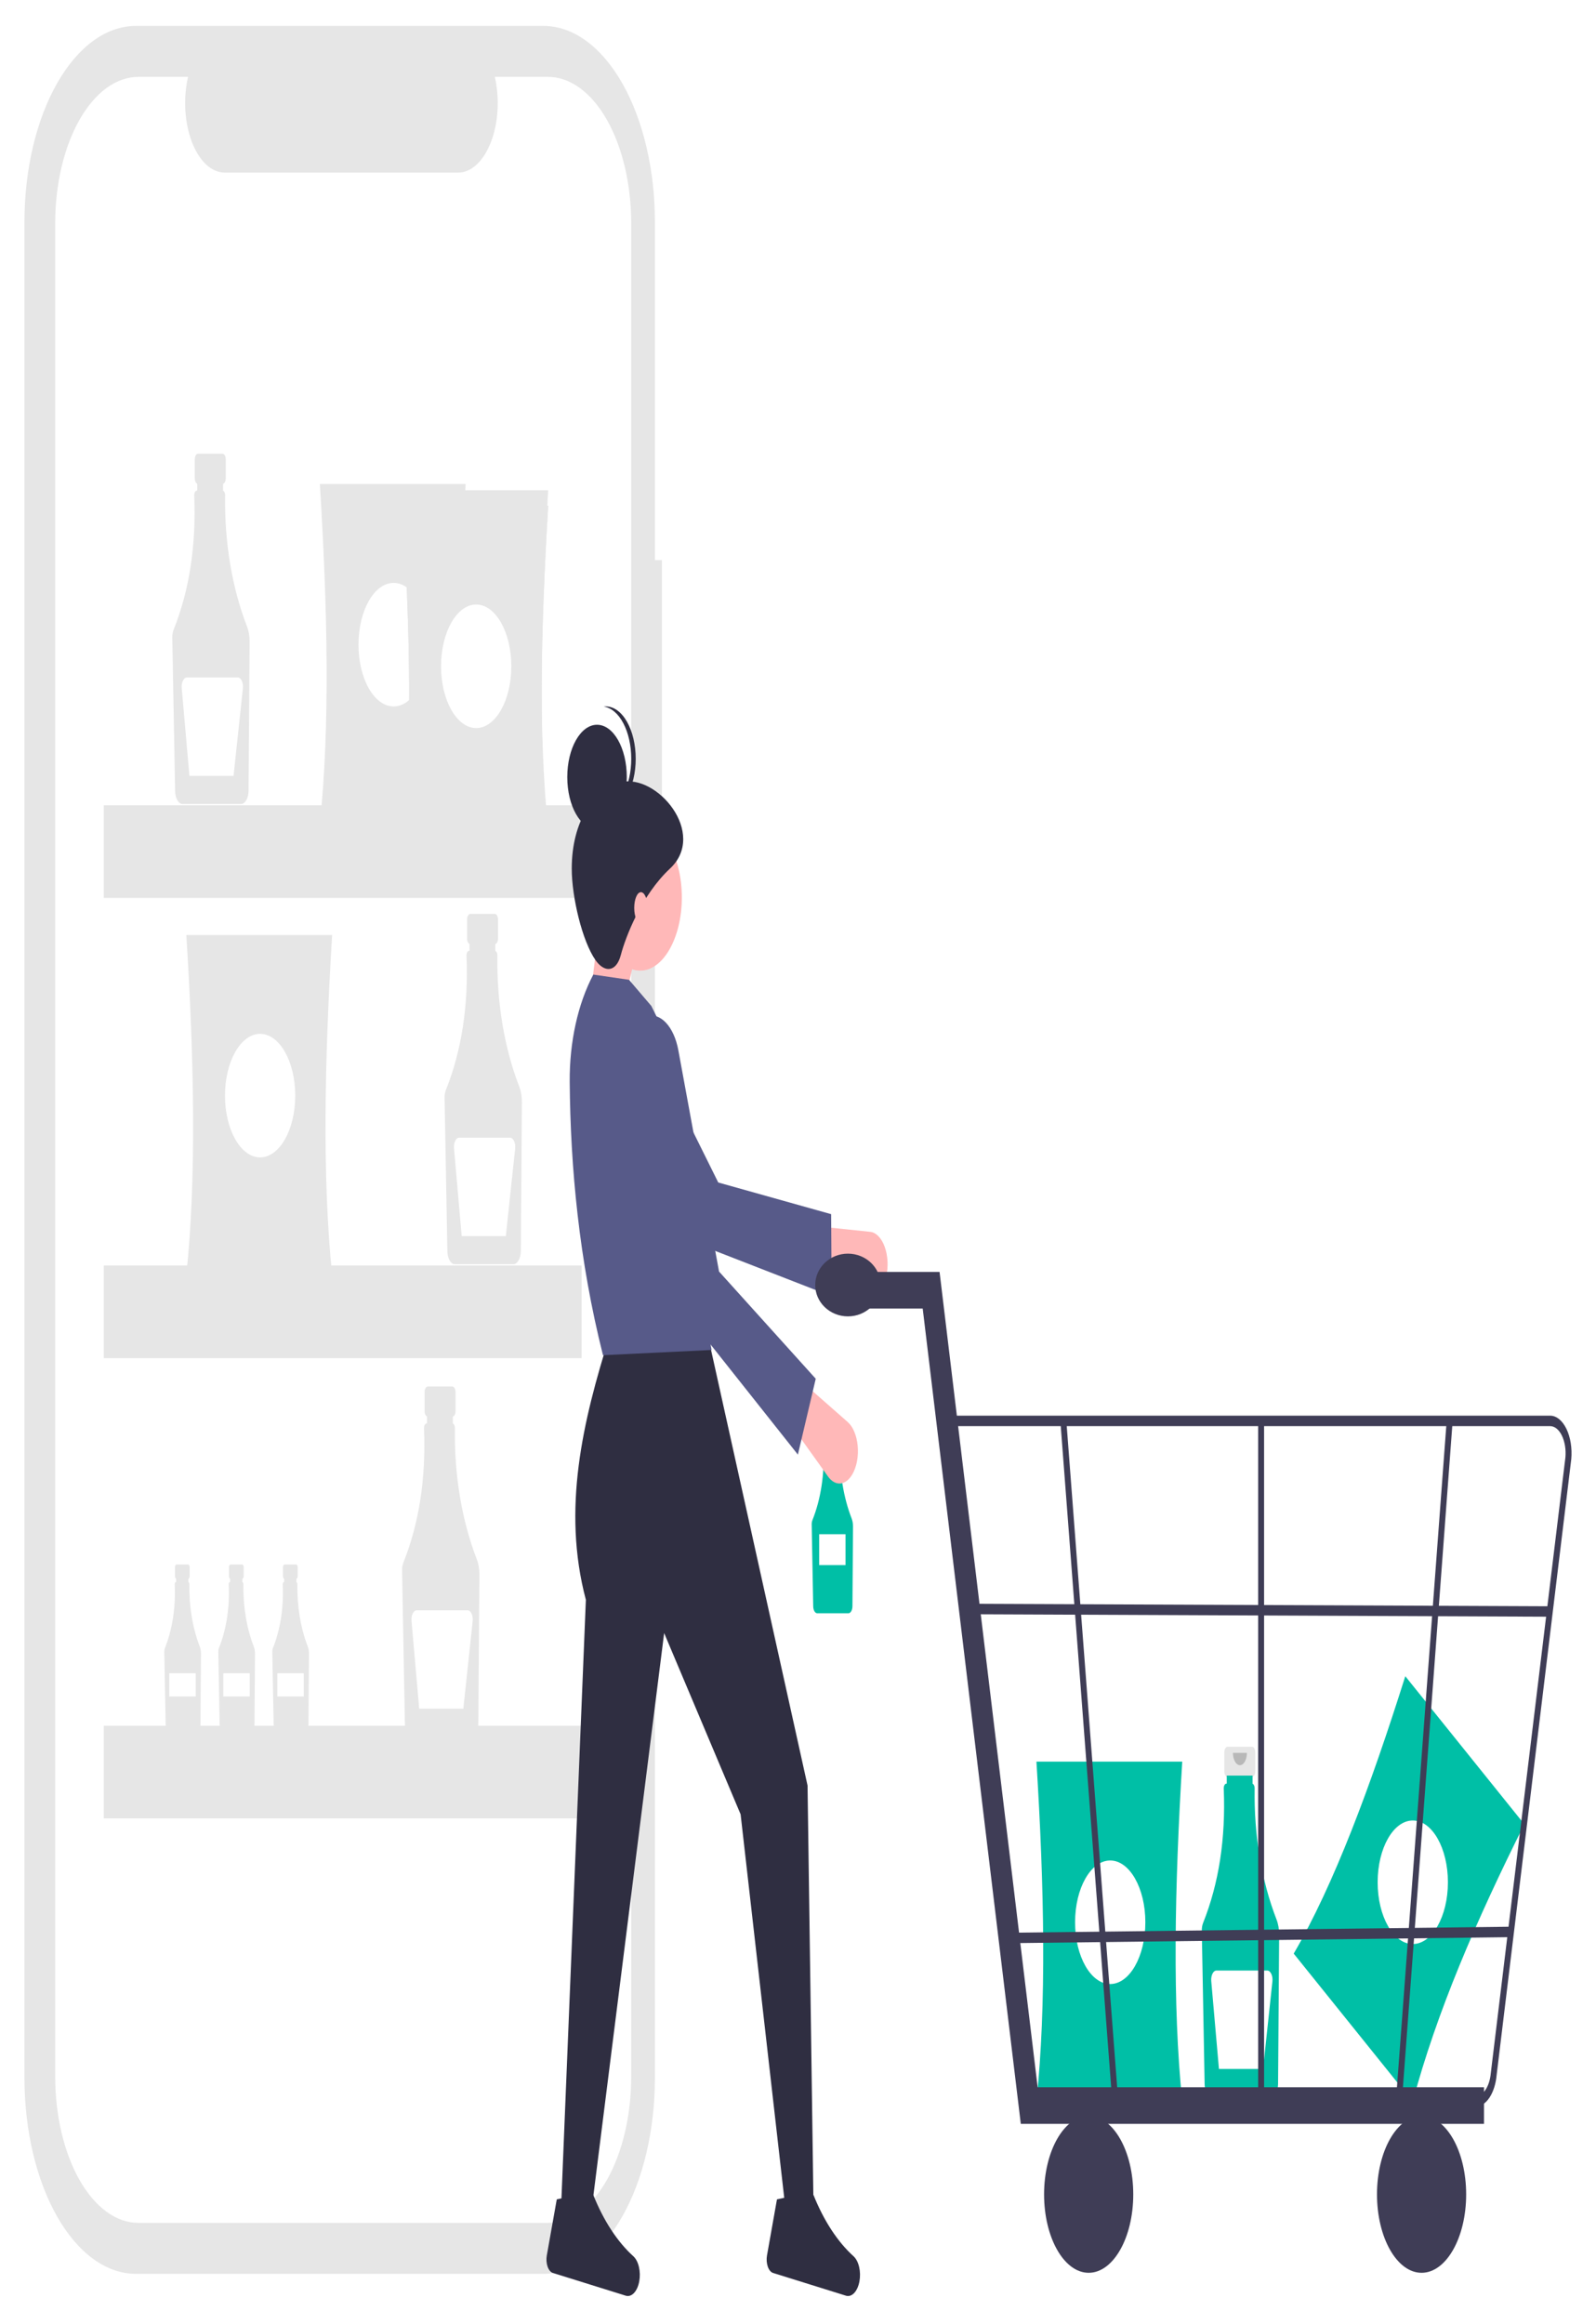 <svg width="261" height="380" viewBox="0 0 261 380" fill="none" xmlns="http://www.w3.org/2000/svg">
<g clip-path="url(#clip0_2_5)" filter="url(#filter0_d_2_5)">
<path d="M108.247 87.589H107.099V32.262C107.099 28.057 106.628 23.893 105.712 20.008C104.797 16.122 103.455 12.592 101.764 9.619C100.073 6.645 98.065 4.287 95.855 2.677C93.645 1.068 91.277 0.24 88.885 0.24H22.213C19.822 0.24 17.453 1.068 15.243 2.677C13.034 4.287 11.026 6.645 9.335 9.619C7.643 12.592 6.302 16.122 5.386 20.008C4.471 23.893 4 28.057 4 32.262V335.791C4 339.997 4.471 344.161 5.386 348.046C6.302 351.931 7.643 355.461 9.335 358.434C11.026 361.408 13.034 363.767 15.243 365.376C17.453 366.985 19.822 367.813 22.213 367.813H88.885C91.277 367.813 93.645 366.985 95.855 365.376C98.065 363.767 100.073 361.408 101.764 358.434C103.455 355.461 104.797 351.931 105.712 348.046C106.628 344.161 107.099 339.997 107.099 335.791V126.972H108.247V87.589Z" fill="#E6E6E6"/>
<path d="M89.62 8.571H80.917C81.317 10.296 81.47 12.168 81.362 14.021C81.254 15.874 80.888 17.653 80.297 19.199C79.706 20.745 78.908 22.012 77.972 22.889C77.037 23.765 75.994 24.223 74.934 24.223H36.739C35.679 24.223 34.636 23.765 33.7 22.889C32.765 22.012 31.967 20.745 31.376 19.199C30.785 17.653 30.419 15.874 30.311 14.021C30.203 12.168 30.356 10.296 30.756 8.571H22.627C20.841 8.571 19.073 9.19 17.422 10.391C15.772 11.593 14.273 13.354 13.009 15.575C11.746 17.796 10.745 20.432 10.061 23.333C9.378 26.235 9.026 29.344 9.026 32.484V335.569C9.026 338.709 9.378 341.819 10.061 344.72C10.745 347.621 11.746 350.258 13.009 352.478C14.273 354.699 15.772 356.46 17.422 357.662C19.073 358.864 20.841 359.482 22.627 359.482H89.62C91.406 359.482 93.175 358.864 94.825 357.662C96.475 356.46 97.975 354.699 99.238 352.478C100.501 350.258 101.503 347.621 102.186 344.72C102.87 341.819 103.222 338.709 103.222 335.569V32.484C103.222 29.344 102.87 26.235 102.186 23.333C101.503 20.432 100.501 17.796 99.238 15.575C97.975 13.354 96.475 11.593 94.825 10.391C93.175 9.19 91.406 8.571 89.62 8.571Z" fill="white"/>
<path d="M36.386 70.185H32.386C32.246 70.185 32.111 70.283 32.011 70.458C31.912 70.633 31.856 70.87 31.856 71.117V74.204C31.856 74.451 31.912 74.688 32.011 74.863C32.111 75.038 32.246 75.136 32.386 75.136H33.049V79.761H35.724V75.136H36.386C36.527 75.136 36.662 75.038 36.761 74.863C36.861 74.688 36.917 74.451 36.917 74.204V71.117C36.917 70.87 36.861 70.633 36.761 70.458C36.662 70.283 36.527 70.185 36.386 70.185Z" fill="#E6E6E6"/>
<path d="M40.393 98.435C37.943 92.132 36.691 84.629 36.815 76.999C36.817 76.823 36.785 76.651 36.723 76.512C36.661 76.373 36.574 76.276 36.477 76.238V74.904H32.252V76.219H32.194C32.079 76.22 31.969 76.3 31.888 76.443C31.806 76.586 31.761 76.78 31.761 76.982C31.761 77.001 31.762 77.019 31.762 77.038C32.095 85.194 30.971 92.509 28.391 98.982C28.242 99.354 28.166 99.8 28.175 100.254L28.637 125.376C28.648 125.936 28.781 126.467 29.01 126.858C29.238 127.249 29.544 127.47 29.863 127.475H39.418C39.74 127.47 40.049 127.244 40.279 126.845C40.508 126.446 40.639 125.906 40.645 125.339L40.823 100.948C40.828 100.053 40.678 99.176 40.393 98.435Z" fill="#E6E6E6"/>
<path d="M38.88 106.779H30.563C30.44 106.779 30.318 106.826 30.207 106.916C30.095 107.007 29.995 107.139 29.915 107.303C29.835 107.467 29.776 107.66 29.742 107.868C29.708 108.076 29.701 108.295 29.719 108.509L30.976 122.871H38.193L39.719 108.557C39.742 108.34 39.738 108.117 39.707 107.904C39.675 107.69 39.617 107.491 39.537 107.322C39.457 107.152 39.357 107.015 39.243 106.922C39.13 106.828 39.006 106.779 38.88 106.779Z" fill="white"/>
<path d="M80.913 145.439H76.913C76.773 145.439 76.638 145.537 76.538 145.712C76.439 145.887 76.383 146.124 76.383 146.371V149.458C76.383 149.705 76.439 149.943 76.538 150.117C76.638 150.292 76.773 150.39 76.913 150.39H77.576V155.015H80.251V150.39H80.913C81.054 150.39 81.189 150.292 81.288 150.117C81.388 149.943 81.444 149.705 81.444 149.458V146.371C81.444 146.124 81.388 145.887 81.288 145.712C81.189 145.537 81.054 145.439 80.913 145.439Z" fill="#E6E6E6"/>
<path d="M84.92 173.689C82.47 167.387 81.218 159.883 81.342 152.253C81.344 152.077 81.312 151.905 81.25 151.766C81.188 151.628 81.101 151.531 81.004 151.492V150.158H76.779V151.474H76.721C76.664 151.474 76.608 151.494 76.555 151.532C76.502 151.57 76.455 151.627 76.415 151.698C76.374 151.768 76.343 151.852 76.321 151.945C76.299 152.037 76.288 152.137 76.288 152.237C76.288 152.255 76.288 152.274 76.289 152.292C76.622 160.449 75.498 167.763 72.918 174.236C72.769 174.608 72.693 175.055 72.702 175.509L73.163 200.63C73.175 201.19 73.308 201.722 73.537 202.113C73.765 202.504 74.071 202.725 74.39 202.729H83.945C84.267 202.724 84.576 202.499 84.805 202.1C85.035 201.701 85.166 201.16 85.172 200.593L85.35 176.202C85.355 175.307 85.205 174.43 84.92 173.689Z" fill="#E6E6E6"/>
<path d="M83.407 182.033H75.09C74.967 182.033 74.845 182.08 74.734 182.171C74.622 182.261 74.522 182.393 74.442 182.557C74.362 182.721 74.303 182.914 74.269 183.122C74.235 183.331 74.228 183.549 74.246 183.763L75.503 198.126H82.72L84.246 183.811C84.269 183.595 84.265 183.371 84.234 183.158C84.202 182.944 84.144 182.746 84.064 182.576C83.984 182.406 83.884 182.27 83.77 182.176C83.656 182.082 83.533 182.033 83.407 182.033Z" fill="white"/>
<path d="M30.763 251.826H28.866C28.799 251.826 28.735 251.873 28.688 251.956C28.641 252.039 28.614 252.151 28.614 252.269V253.733C28.614 253.85 28.641 253.963 28.688 254.046C28.735 254.129 28.799 254.175 28.866 254.175H29.18V256.369H30.449V254.175H30.763C30.83 254.175 30.894 254.129 30.941 254.046C30.988 253.963 31.015 253.85 31.015 253.733V252.269C31.015 252.151 30.988 252.039 30.941 251.956C30.894 251.873 30.83 251.826 30.763 251.826Z" fill="#E6E6E6"/>
<path d="M32.663 265.227C31.501 262.237 30.907 258.678 30.966 255.059C30.968 254.975 30.952 254.894 30.923 254.828C30.893 254.762 30.852 254.716 30.806 254.698V254.065H28.802V254.689H28.774C28.747 254.689 28.721 254.698 28.696 254.717C28.671 254.735 28.648 254.762 28.629 254.795C28.61 254.829 28.595 254.869 28.585 254.913C28.574 254.956 28.569 255.004 28.569 255.051C28.569 255.06 28.569 255.069 28.57 255.077C28.755 258.77 28.188 262.459 26.97 265.486C26.9 265.663 26.864 265.874 26.868 266.09L27.087 278.006C27.092 278.272 27.156 278.524 27.264 278.709C27.372 278.895 27.517 279 27.669 279.002H32.201C32.354 279 32.501 278.892 32.609 278.703C32.718 278.514 32.78 278.258 32.783 277.989L32.867 266.419C32.87 265.994 32.799 265.578 32.663 265.227Z" fill="#E6E6E6"/>
<path d="M32.011 269.607H27.686V273.409H32.011V269.607Z" fill="white"/>
<path d="M39.595 251.826H37.698C37.631 251.826 37.567 251.873 37.52 251.956C37.473 252.039 37.446 252.151 37.446 252.269V253.733C37.446 253.85 37.473 253.963 37.52 254.046C37.567 254.129 37.631 254.175 37.698 254.175H38.012V256.369H39.281V254.175H39.595C39.662 254.175 39.726 254.129 39.773 254.046C39.82 253.963 39.847 253.85 39.847 253.733V252.269C39.847 252.151 39.82 252.039 39.773 251.956C39.726 251.873 39.662 251.826 39.595 251.826Z" fill="#E6E6E6"/>
<path d="M41.496 265.227C40.334 262.237 39.74 258.678 39.799 255.059C39.8 254.975 39.784 254.894 39.755 254.828C39.726 254.762 39.684 254.716 39.638 254.698V254.065H37.634V254.689H37.607C37.58 254.689 37.553 254.698 37.528 254.717C37.503 254.735 37.48 254.762 37.461 254.795C37.442 254.829 37.427 254.869 37.417 254.913C37.407 254.956 37.401 255.004 37.401 255.051C37.401 255.06 37.401 255.069 37.402 255.077C37.587 258.77 37.02 262.459 35.803 265.486C35.732 265.663 35.696 265.874 35.7 266.09L35.919 278.006C35.924 278.272 35.988 278.524 36.096 278.709C36.205 278.895 36.35 279 36.501 279.002H41.033C41.186 279 41.333 278.892 41.441 278.703C41.55 278.514 41.612 278.258 41.615 277.989L41.7 266.419C41.702 265.994 41.631 265.578 41.496 265.227Z" fill="#E6E6E6"/>
<path d="M40.843 269.607H36.519V273.409H40.843V269.607Z" fill="white"/>
<path d="M48.427 251.826H46.53C46.463 251.826 46.399 251.873 46.352 251.956C46.305 252.039 46.279 252.151 46.279 252.269V253.733C46.279 253.85 46.305 253.963 46.352 254.046C46.399 254.129 46.463 254.175 46.53 254.175H46.844V256.369H48.113V254.175H48.427C48.494 254.175 48.558 254.129 48.605 254.046C48.653 253.963 48.679 253.85 48.679 253.733V252.269C48.679 252.151 48.653 252.039 48.605 251.956C48.558 251.873 48.494 251.826 48.427 251.826Z" fill="#E6E6E6"/>
<path d="M50.328 265.227C49.166 262.237 48.572 258.678 48.631 255.059C48.632 254.975 48.617 254.894 48.587 254.828C48.558 254.762 48.517 254.716 48.47 254.698V254.065H46.466V254.689H46.439C46.412 254.689 46.385 254.698 46.36 254.717C46.335 254.735 46.312 254.762 46.294 254.795C46.274 254.829 46.259 254.869 46.249 254.913C46.239 254.956 46.233 255.004 46.233 255.051C46.233 255.06 46.234 255.069 46.234 255.077C46.419 258.77 45.852 262.459 44.635 265.486C44.564 265.663 44.528 265.874 44.532 266.09L44.751 278.006C44.757 278.272 44.82 278.524 44.928 278.709C45.037 278.895 45.182 279 45.333 279.002H49.865C50.018 279 50.165 278.892 50.274 278.703C50.382 278.514 50.445 278.258 50.447 277.989L50.532 266.419C50.535 265.994 50.463 265.578 50.328 265.227Z" fill="#E6E6E6"/>
<path d="M49.675 269.607H45.351V273.409H49.675V269.607Z" fill="white"/>
<path d="M73.965 222.714H69.965C69.895 222.714 69.826 222.738 69.762 222.785C69.697 222.831 69.639 222.9 69.59 222.987C69.54 223.073 69.501 223.176 69.475 223.289C69.448 223.402 69.434 223.523 69.434 223.646V226.733C69.434 226.98 69.49 227.217 69.59 227.392C69.689 227.567 69.824 227.665 69.965 227.665H70.627V232.29H73.302V227.665H73.965C74.105 227.665 74.24 227.567 74.34 227.392C74.439 227.217 74.495 226.98 74.495 226.733V223.646C74.495 223.523 74.481 223.402 74.454 223.289C74.428 223.176 74.389 223.073 74.34 222.987C74.29 222.9 74.232 222.831 74.168 222.785C74.103 222.738 74.034 222.714 73.965 222.714Z" fill="#E6E6E6"/>
<path d="M77.971 250.963C75.521 244.661 74.269 237.158 74.393 229.528C74.396 229.352 74.363 229.18 74.301 229.041C74.24 228.902 74.153 228.805 74.055 228.767V227.433H69.83V228.748H69.772C69.715 228.748 69.659 228.768 69.606 228.807C69.554 228.845 69.506 228.901 69.466 228.972C69.426 229.043 69.394 229.127 69.372 229.22C69.35 229.312 69.339 229.411 69.339 229.511C69.339 229.53 69.34 229.548 69.34 229.567C69.673 237.723 68.549 245.038 65.969 251.51C65.82 251.882 65.745 252.329 65.753 252.783L66.215 277.905C66.226 278.465 66.36 278.996 66.588 279.387C66.817 279.778 67.122 279.999 67.441 280.004H76.996C77.319 279.999 77.627 279.773 77.857 279.374C78.086 278.975 78.217 278.435 78.223 277.868L78.401 253.477C78.406 252.582 78.256 251.705 77.971 250.963Z" fill="#E6E6E6"/>
<path d="M76.458 259.308H68.141C68.018 259.308 67.897 259.355 67.785 259.445C67.673 259.536 67.573 259.667 67.493 259.832C67.413 259.996 67.354 260.189 67.32 260.397C67.287 260.605 67.279 260.824 67.297 261.038L68.554 275.4H75.771L77.298 261.086C77.321 260.869 77.316 260.646 77.285 260.432C77.253 260.219 77.195 260.02 77.115 259.851C77.035 259.681 76.935 259.544 76.821 259.45C76.708 259.357 76.584 259.308 76.458 259.308Z" fill="white"/>
<path d="M76.148 130.709H52.305C53.972 114.863 53.588 95.729 52.305 75.152H76.148C74.899 95.729 74.526 114.863 76.148 130.709Z" fill="#E6E6E6"/>
<path d="M64.37 111.516C67.543 111.516 70.115 106.994 70.115 101.415C70.115 95.836 67.543 91.314 64.37 91.314C61.197 91.314 58.625 95.836 58.625 101.415C58.625 106.994 61.197 111.516 64.37 111.516Z" fill="white"/>
<path d="M54.316 204.448H30.472C32.139 188.602 31.756 169.468 30.472 148.891H54.316C53.066 169.468 52.693 188.602 54.316 204.448Z" fill="#E6E6E6"/>
<path d="M42.538 185.256C45.711 185.256 48.283 180.733 48.283 175.154C48.283 169.576 45.711 165.053 42.538 165.053C39.364 165.053 36.792 169.576 36.792 175.154C36.792 180.733 39.364 185.256 42.538 185.256Z" fill="white"/>
<path d="M89.65 134.244H65.806C67.474 118.399 67.09 99.265 65.806 78.687H89.65C88.401 99.265 88.027 118.399 89.65 134.244Z" fill="#E6E6E6"/>
<path d="M77.872 115.052C81.045 115.052 83.617 110.529 83.617 104.951C83.617 99.372 81.045 94.849 77.872 94.849C74.699 94.849 72.126 99.372 72.126 104.951C72.126 110.529 74.699 115.052 77.872 115.052Z" fill="white"/>
<path d="M89.65 131.719H65.806C67.474 115.873 67.09 96.739 65.806 76.162H89.65C88.401 96.739 88.027 115.873 89.65 131.719Z" fill="#E6E6E6"/>
<path d="M77.872 112.527C81.045 112.527 83.617 108.004 83.617 102.425C83.617 96.847 81.045 92.324 77.872 92.324C74.699 92.324 72.126 96.847 72.126 102.425C72.126 108.004 74.699 112.527 77.872 112.527Z" fill="white"/>
<path d="M89.65 134.244H65.806C67.474 118.399 67.09 99.265 65.806 78.687H89.65C88.401 99.265 88.027 118.399 89.65 134.244Z" fill="#E6E6E6"/>
<path d="M77.872 115.052C81.045 115.052 83.617 110.529 83.617 104.951C83.617 99.372 81.045 94.849 77.872 94.849C74.699 94.849 72.126 99.372 72.126 104.951C72.126 110.529 74.699 115.052 77.872 115.052Z" fill="white"/>
<path d="M95.108 127.678H16.971V142.83H95.108V127.678Z" fill="#E6E6E6"/>
<path d="M95.108 202.933H16.971V218.085H95.108V202.933Z" fill="#E6E6E6"/>
<path d="M95.108 278.187H16.971V293.339H95.108V278.187Z" fill="#E6E6E6"/>
<path d="M231.032 339.657L211.565 315.451C218.131 304.206 224.102 288.195 229.813 270.092L249.279 294.299C241.501 309.831 234.911 325.073 231.032 339.657Z" fill="#00BFA6"/>
<path d="M231.037 313.885C234.21 313.885 236.783 309.363 236.783 303.784C236.783 298.205 234.21 293.683 231.037 293.683C227.864 293.683 225.292 298.205 225.292 303.784C225.292 309.363 227.864 313.885 231.037 313.885Z" fill="white"/>
<path d="M137.128 229.196H134.991C134.916 229.196 134.844 229.248 134.791 229.342C134.737 229.435 134.708 229.562 134.708 229.694V231.343C134.708 231.408 134.715 231.473 134.729 231.534C134.743 231.594 134.764 231.649 134.791 231.695C134.817 231.741 134.848 231.778 134.882 231.803C134.917 231.828 134.954 231.841 134.991 231.841H135.345V234.312H136.774V231.841H137.128C137.203 231.841 137.275 231.789 137.328 231.695C137.381 231.602 137.411 231.475 137.411 231.343V229.694C137.411 229.562 137.381 229.435 137.328 229.342C137.275 229.248 137.203 229.196 137.128 229.196Z" fill="#E6E6E6"/>
<path d="M139.268 244.287C137.959 240.921 137.29 236.912 137.357 232.836C137.358 232.742 137.341 232.65 137.308 232.576C137.275 232.502 137.228 232.45 137.176 232.43V231.717H134.919V232.42H134.888C134.858 232.42 134.828 232.43 134.799 232.451C134.771 232.471 134.746 232.501 134.724 232.539C134.703 232.577 134.686 232.622 134.674 232.672C134.663 232.721 134.657 232.774 134.657 232.827C134.657 232.837 134.657 232.847 134.657 232.857C134.866 237.016 134.227 241.17 132.856 244.58C132.777 244.778 132.737 245.017 132.741 245.26L132.988 258.68C132.994 258.979 133.065 259.263 133.187 259.472C133.309 259.681 133.472 259.799 133.643 259.801H138.747C138.92 259.799 139.084 259.678 139.207 259.465C139.329 259.252 139.4 258.963 139.403 258.66L139.498 245.63C139.501 245.152 139.42 244.683 139.268 244.287Z" fill="#00BFA6"/>
<path opacity="0.2" d="M136.682 229.733C136.682 230.018 136.618 230.292 136.503 230.493C136.389 230.695 136.233 230.808 136.071 230.808C135.909 230.808 135.753 230.695 135.639 230.493C135.524 230.292 135.46 230.018 135.46 229.733" fill="black"/>
<path d="M138.274 246.873H133.965V251.924H138.274V246.873Z" fill="white"/>
<path d="M204.748 281.623H200.748C200.608 281.623 200.473 281.721 200.373 281.896C200.274 282.071 200.218 282.308 200.218 282.556V285.642C200.218 285.89 200.274 286.127 200.373 286.302C200.473 286.476 200.608 286.575 200.748 286.575H201.411V291.2H204.085V286.575H204.748C204.889 286.575 205.024 286.476 205.123 286.302C205.223 286.127 205.278 285.89 205.278 285.642V282.556C205.278 282.308 205.223 282.071 205.123 281.896C205.024 281.721 204.889 281.623 204.748 281.623Z" fill="#E6E6E6"/>
<path d="M208.755 309.873C206.305 303.571 205.053 296.067 205.177 288.437C205.179 288.261 205.147 288.089 205.085 287.951C205.023 287.812 204.936 287.715 204.838 287.676V286.343H200.614V287.658H200.556C200.499 287.658 200.443 287.678 200.39 287.716C200.337 287.755 200.29 287.811 200.249 287.882C200.209 287.953 200.177 288.037 200.156 288.129C200.134 288.222 200.123 288.321 200.123 288.421C200.123 288.439 200.123 288.458 200.124 288.476C200.457 296.633 199.333 303.947 196.753 310.42C196.604 310.792 196.528 311.239 196.536 311.693L196.998 336.814C197.009 337.375 197.143 337.906 197.372 338.297C197.6 338.688 197.906 338.909 198.225 338.913H207.78C208.102 338.909 208.411 338.683 208.64 338.284C208.869 337.885 209.001 337.344 209.007 336.777L209.185 312.386C209.19 311.491 209.04 310.614 208.755 309.873Z" fill="#00BFA6"/>
<path opacity="0.2" d="M203.914 282.629C203.914 283.162 203.794 283.674 203.579 284.051C203.365 284.429 203.074 284.641 202.77 284.641C202.467 284.641 202.176 284.429 201.961 284.051C201.747 283.674 201.626 283.162 201.626 282.629" fill="black"/>
<path d="M207.242 318.218H198.925C198.802 318.218 198.68 318.264 198.568 318.355C198.457 318.445 198.357 318.577 198.277 318.741C198.197 318.906 198.138 319.098 198.104 319.307C198.07 319.515 198.062 319.733 198.081 319.947L199.338 334.31H206.555L208.081 319.996C208.104 319.779 208.1 319.556 208.069 319.342C208.037 319.129 207.979 318.93 207.899 318.76C207.819 318.59 207.719 318.454 207.605 318.36C207.491 318.266 207.367 318.218 207.242 318.218Z" fill="white"/>
<path d="M193.336 339.618H169.492C171.159 323.772 170.776 304.638 169.492 284.061H193.336C192.086 304.638 191.713 323.772 193.336 339.618Z" fill="#00BFA6"/>
<path d="M181.558 320.425C184.731 320.425 187.303 315.903 187.303 310.324C187.303 304.745 184.731 300.223 181.558 300.223C178.385 300.223 175.812 304.745 175.812 310.324C175.812 315.903 178.385 320.425 181.558 320.425Z" fill="white"/>
<path d="M95.81 164.773L101.163 163.917L104.569 149.374L98.487 143.385L95.81 164.773Z" fill="#FFB8B8"/>
<path d="M144.934 204.699C145.112 203.919 145.182 203.075 145.138 202.238C145.094 201.401 144.937 200.594 144.681 199.884C144.425 199.174 144.077 198.581 143.665 198.154C143.253 197.727 142.789 197.478 142.312 197.428L134.001 196.556L132.777 203.71L141.333 207.841C142.048 208.187 142.81 208.057 143.474 207.478C144.138 206.898 144.658 205.909 144.934 204.699Z" fill="#FFB8B8"/>
<path d="M136.01 207.962L135.918 194.537L117.458 189.359L103.237 160.683C102.497 159.191 101.474 158.221 100.359 157.953C99.243 157.684 98.111 158.136 97.17 159.224C96.6 159.883 96.12 160.753 95.763 161.774C95.406 162.795 95.181 163.942 95.103 165.132C95.026 166.323 95.099 167.529 95.315 168.666C95.532 169.802 95.889 170.84 96.359 171.708L108.091 197.093L136.01 207.962Z" fill="#575A89"/>
<path d="M91.674 358.976H96.54L108.61 263.035L121.114 292.673L128.413 356.838H133.036L132.062 287.968L115.761 214.393H99.703C95.315 228.356 91.872 242.749 95.81 257.597L91.674 358.976Z" fill="#2F2E41"/>
<path d="M125.43 364.804C125.376 365.107 125.36 365.426 125.381 365.741C125.403 366.056 125.463 366.359 125.557 366.63C125.65 366.901 125.776 367.133 125.925 367.312C126.074 367.492 126.243 367.613 126.42 367.668L138.327 371.383C138.798 371.535 139.284 371.378 139.693 370.943C140.102 370.508 140.407 369.825 140.55 369.023C140.689 368.256 140.669 367.427 140.495 366.683C140.321 365.938 140.003 365.326 139.598 364.952C136.98 362.589 134.726 359.145 133.031 354.915C131.722 357.057 130.26 356.856 128.706 355.277L127.059 355.639L125.43 364.804Z" fill="#2F2E41"/>
<path d="M89.421 364.804C89.367 365.107 89.351 365.426 89.373 365.741C89.394 366.056 89.454 366.359 89.548 366.63C89.642 366.901 89.767 367.133 89.916 367.312C90.065 367.492 90.234 367.613 90.411 367.668L102.319 371.383C102.789 371.535 103.275 371.378 103.684 370.943C104.094 370.508 104.398 369.825 104.541 369.023C104.68 368.256 104.66 367.427 104.486 366.683C104.312 365.938 103.994 365.326 103.589 364.952C100.971 362.589 98.717 359.145 97.022 354.915C95.713 357.057 94.251 356.856 92.698 355.277L91.05 355.639L89.421 364.804Z" fill="#2F2E41"/>
<path d="M104.691 154.72C108.453 154.72 111.503 149.358 111.503 142.743C111.503 136.128 108.453 130.766 104.691 130.766C100.928 130.766 97.878 136.128 97.878 142.743C97.878 149.358 100.928 154.72 104.691 154.72Z" fill="#FFB8B8"/>
<path d="M98.608 217.601L116.369 216.746L111.153 187.883C114.395 178.747 111.132 169.62 106.516 160.495L102.866 156.217L97.027 155.362C94.499 160.118 93.115 166.41 93.166 172.919C93.282 186.858 94.686 202.031 98.608 217.601Z" fill="#575A89"/>
<path d="M139.415 237.029C139.753 236.435 140.007 235.707 140.154 234.907C140.301 234.107 140.337 233.257 140.261 232.427C140.184 231.597 139.997 230.811 139.714 230.134C139.43 229.456 139.06 228.907 138.632 228.53L131.186 221.981L128.46 227.712L135.402 237.427C135.982 238.239 136.712 238.647 137.452 238.574C138.192 238.5 138.891 237.95 139.415 237.029Z" fill="#FFB8B8"/>
<path d="M130.481 233.856L133.401 221.451L117.588 203.922L110.929 167.722C110.583 165.839 109.86 164.24 108.894 163.222C107.929 162.204 106.786 161.836 105.678 162.185C105.007 162.397 104.37 162.865 103.814 163.557C103.257 164.249 102.793 165.147 102.456 166.188C102.118 167.229 101.915 168.388 101.86 169.583C101.805 170.778 101.901 171.979 102.139 173.102L107.245 204.555L130.481 233.856Z" fill="#575A89"/>
<path d="M93.499 138.038C93.499 142.698 95.22 149.915 97.392 153.009C98.853 155.091 100.783 155.003 101.528 152.154C102.291 149.231 104.924 142.36 109.557 138.038C115.733 132.276 107.367 122.418 101.528 123.921C97.14 125.051 93.499 130.241 93.499 138.038Z" fill="#2F2E41"/>
<path d="M97.635 131.621C100.322 131.621 102.501 127.791 102.501 123.066C102.501 118.341 100.322 114.511 97.635 114.511C94.948 114.511 92.769 118.341 92.769 123.066C92.769 127.791 94.948 131.621 97.635 131.621Z" fill="#2F2E41"/>
<path d="M103.231 120.072C103.23 117.915 102.766 115.838 101.932 114.257C101.097 112.677 99.953 111.709 98.73 111.549C98.851 111.533 98.972 111.516 99.095 111.516C100.385 111.516 101.623 112.418 102.536 114.022C103.448 115.627 103.961 117.803 103.961 120.072C103.961 122.341 103.448 124.517 102.536 126.121C101.623 127.726 100.385 128.627 99.095 128.627C98.972 128.627 98.851 128.61 98.73 128.594C99.953 128.434 101.097 127.466 101.932 125.886C102.766 124.305 103.23 122.228 103.231 120.072Z" fill="#2F2E41"/>
<path d="M104.812 147.021C105.417 147.021 105.907 145.872 105.907 144.454C105.907 143.037 105.417 141.887 104.812 141.887C104.208 141.887 103.718 143.037 103.718 144.454C103.718 145.872 104.208 147.021 104.812 147.021Z" fill="#FFB8B8"/>
<path d="M242.684 343.287H166.934L150.893 209.969H137.204V203.987H153.651L169.692 337.305H242.684V343.287Z" fill="#3F3D56"/>
<path d="M178.035 367.643C182.061 367.643 185.326 361.904 185.326 354.824C185.326 347.744 182.061 342.005 178.035 342.005C174.008 342.005 170.743 347.744 170.743 354.824C170.743 361.904 174.008 367.643 178.035 367.643Z" fill="#3F3D56"/>
<path d="M232.476 367.643C236.503 367.643 239.767 361.904 239.767 354.824C239.767 347.744 236.503 342.005 232.476 342.005C228.449 342.005 225.185 347.744 225.185 354.824C225.185 361.904 228.449 367.643 232.476 367.643Z" fill="#3F3D56"/>
<path d="M241.302 340.47H167.602L154.599 227.488H253.506C254.01 227.488 254.509 227.681 254.967 228.052C255.426 228.423 255.833 228.965 256.161 229.639C256.489 230.313 256.73 231.105 256.868 231.958C257.005 232.812 257.036 233.708 256.958 234.585L244.754 335.281C244.628 336.729 244.21 338.05 243.577 339.003C242.943 339.955 242.136 340.476 241.302 340.47ZM168.403 338.761H241.302C241.904 338.765 242.487 338.389 242.944 337.702C243.401 337.014 243.702 336.061 243.793 335.015L255.997 234.319C256.053 233.687 256.031 233.04 255.932 232.424C255.833 231.807 255.659 231.236 255.422 230.749C255.186 230.263 254.892 229.872 254.561 229.604C254.23 229.336 253.87 229.197 253.506 229.197H155.779L168.403 338.761Z" fill="#3F3D56"/>
<path d="M181.93 340.108L173.414 228.482L174.373 228.204L182.889 339.83L181.93 340.108Z" fill="#3F3D56"/>
<path d="M229.282 339.251L228.322 338.978L236.589 228.206L237.549 228.48L229.282 339.251Z" fill="#3F3D56"/>
<path d="M206.721 228.343H205.749V339.969H206.721V228.343Z" fill="#3F3D56"/>
<path d="M159.565 258.254L159.562 259.963L253.667 260.364L253.669 258.655L159.565 258.254Z" fill="#3F3D56"/>
<path d="M247.028 311.053L164.356 312.047L164.362 313.756L247.035 312.762L247.028 311.053Z" fill="#3F3D56"/>
<path d="M138.662 211.251C141.615 211.251 144.009 208.955 144.009 206.123C144.009 203.291 141.615 200.996 138.662 200.996C135.709 200.996 133.315 203.291 133.315 206.123C133.315 208.955 135.709 211.251 138.662 211.251Z" fill="#3F3D56"/>
</g>
<defs>
<filter id="filter0_d_2_5" x="0" y="0.24" width="261" height="379.2" filterUnits="userSpaceOnUse" color-interpolation-filters="sRGB">
<feFlood flood-opacity="0" result="BackgroundImageFix"/>
<feColorMatrix in="SourceAlpha" type="matrix" values="0 0 0 0 0 0 0 0 0 0 0 0 0 0 0 0 0 0 127 0" result="hardAlpha"/>
<feOffset dy="4"/>
<feGaussianBlur stdDeviation="2"/>
<feComposite in2="hardAlpha" operator="out"/>
<feColorMatrix type="matrix" values="0 0 0 0 0 0 0 0 0 0 0 0 0 0 0 0 0 0 0.25 0"/>
<feBlend mode="normal" in2="BackgroundImageFix" result="effect1_dropShadow_2_5"/>
<feBlend mode="normal" in="SourceGraphic" in2="effect1_dropShadow_2_5" result="shape"/>
</filter>
<clipPath id="clip0_2_5">
<rect width="253" height="371.2" fill="white" transform="translate(4 0.24)"/>
</clipPath>
</defs>
</svg>
